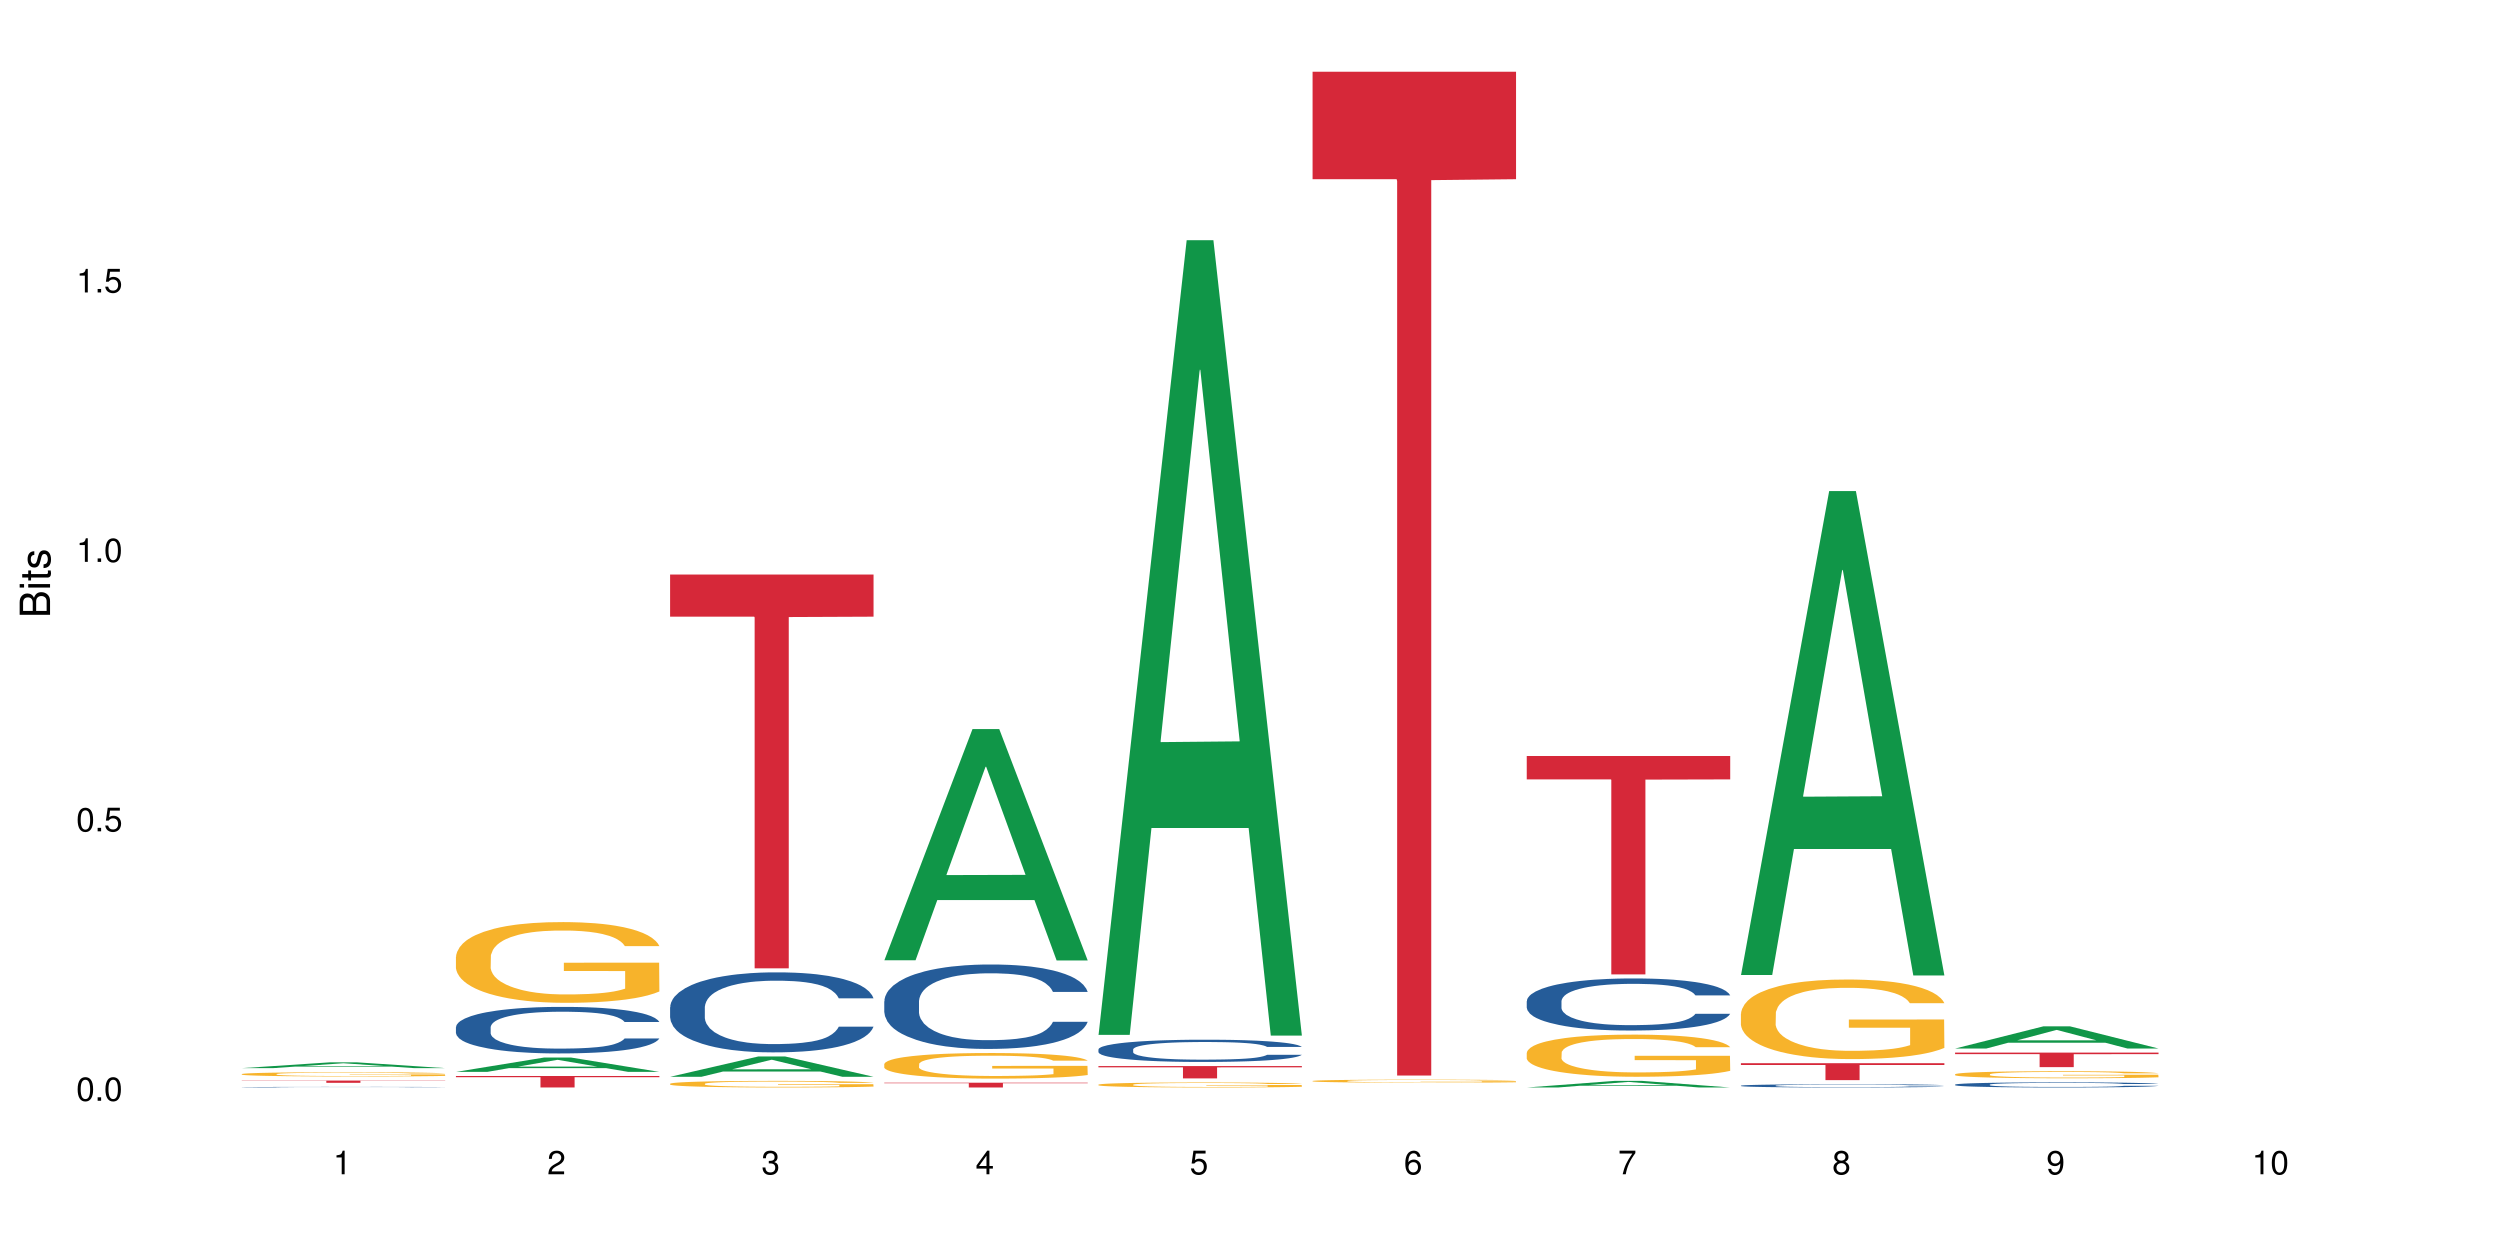<?xml version="1.0" encoding="UTF-8"?>
<svg xmlns="http://www.w3.org/2000/svg" xmlns:xlink="http://www.w3.org/1999/xlink" width="720pt" height="360pt" viewBox="0 0 720 360" version="1.1">
<defs>
<g>
<symbol overflow="visible" id="glyph0-0">
<path style="stroke:none;" d=""/>
</symbol>
<symbol overflow="visible" id="glyph0-1">
<path style="stroke:none;" d="M 2.641 -6.797 C 2 -6.797 1.422 -6.531 1.078 -6.047 C 0.641 -5.453 0.406 -4.547 0.406 -3.297 C 0.406 -1 1.188 0.219 2.641 0.219 C 4.078 0.219 4.859 -1 4.859 -3.234 C 4.859 -4.562 4.656 -5.438 4.203 -6.047 C 3.844 -6.531 3.281 -6.797 2.641 -6.797 Z M 2.641 -6.047 C 3.547 -6.047 4 -5.125 4 -3.312 C 4 -1.375 3.562 -0.484 2.625 -0.484 C 1.734 -0.484 1.281 -1.422 1.281 -3.281 C 1.281 -5.141 1.734 -6.047 2.641 -6.047 Z M 2.641 -6.047 "/>
</symbol>
<symbol overflow="visible" id="glyph0-2">
<path style="stroke:none;" d="M 1.828 -1 L 0.828 -1 L 0.828 0 L 1.828 0 Z M 1.828 -1 "/>
</symbol>
<symbol overflow="visible" id="glyph0-3">
<path style="stroke:none;" d="M 4.562 -6.797 L 1.062 -6.797 L 0.547 -3.094 L 1.328 -3.094 C 1.719 -3.562 2.047 -3.734 2.578 -3.734 C 3.484 -3.734 4.062 -3.109 4.062 -2.094 C 4.062 -1.125 3.484 -0.531 2.578 -0.531 C 1.828 -0.531 1.375 -0.906 1.188 -1.672 L 0.328 -1.672 C 0.453 -1.109 0.547 -0.844 0.75 -0.594 C 1.125 -0.078 1.828 0.219 2.594 0.219 C 3.969 0.219 4.922 -0.781 4.922 -2.219 C 4.922 -3.562 4.031 -4.484 2.719 -4.484 C 2.25 -4.484 1.859 -4.359 1.469 -4.062 L 1.734 -5.969 L 4.562 -5.969 Z M 4.562 -6.797 "/>
</symbol>
<symbol overflow="visible" id="glyph0-4">
<path style="stroke:none;" d="M 2.484 -4.844 L 2.484 0 L 3.328 0 L 3.328 -6.797 L 2.766 -6.797 C 2.469 -5.75 2.281 -5.609 0.984 -5.453 L 0.984 -4.844 Z M 2.484 -4.844 "/>
</symbol>
<symbol overflow="visible" id="glyph0-5">
<path style="stroke:none;" d="M 4.859 -0.828 L 1.281 -0.828 C 1.359 -1.391 1.672 -1.75 2.5 -2.234 L 3.469 -2.75 C 4.406 -3.266 4.906 -3.969 4.906 -4.812 C 4.906 -5.375 4.672 -5.906 4.266 -6.266 C 3.859 -6.625 3.375 -6.797 2.719 -6.797 C 1.859 -6.797 1.219 -6.5 0.844 -5.922 C 0.609 -5.562 0.5 -5.125 0.484 -4.438 L 1.328 -4.438 C 1.359 -4.906 1.406 -5.188 1.531 -5.406 C 1.75 -5.812 2.188 -6.062 2.703 -6.062 C 3.469 -6.062 4.031 -5.516 4.031 -4.781 C 4.031 -4.25 3.719 -3.797 3.125 -3.438 L 2.234 -2.938 C 0.812 -2.141 0.406 -1.5 0.328 0 L 4.859 0 Z M 4.859 -0.828 "/>
</symbol>
<symbol overflow="visible" id="glyph0-6">
<path style="stroke:none;" d="M 2.125 -3.125 L 2.578 -3.125 C 3.516 -3.125 3.984 -2.703 3.984 -1.891 C 3.984 -1.031 3.469 -0.531 2.578 -0.531 C 1.656 -0.531 1.203 -0.984 1.156 -1.969 L 0.312 -1.969 C 0.344 -1.422 0.438 -1.078 0.609 -0.766 C 0.953 -0.109 1.625 0.219 2.547 0.219 C 3.953 0.219 4.859 -0.609 4.859 -1.906 C 4.859 -2.766 4.516 -3.25 3.703 -3.516 C 4.344 -3.766 4.656 -4.25 4.656 -4.938 C 4.656 -6.109 3.875 -6.797 2.578 -6.797 C 1.203 -6.797 0.484 -6.047 0.453 -4.609 L 1.297 -4.609 C 1.312 -5.016 1.344 -5.25 1.453 -5.453 C 1.641 -5.828 2.062 -6.062 2.594 -6.062 C 3.344 -6.062 3.797 -5.625 3.797 -4.906 C 3.797 -4.422 3.609 -4.141 3.25 -3.984 C 3.016 -3.891 2.719 -3.844 2.125 -3.844 Z M 2.125 -3.125 "/>
</symbol>
<symbol overflow="visible" id="glyph0-7">
<path style="stroke:none;" d="M 3.141 -1.625 L 3.141 0 L 3.984 0 L 3.984 -1.625 L 4.984 -1.625 L 4.984 -2.391 L 3.984 -2.391 L 3.984 -6.797 L 3.359 -6.797 L 0.266 -2.516 L 0.266 -1.625 Z M 3.141 -2.391 L 1 -2.391 L 3.141 -5.359 Z M 3.141 -2.391 "/>
</symbol>
<symbol overflow="visible" id="glyph0-8">
<path style="stroke:none;" d="M 4.781 -5.031 C 4.609 -6.141 3.891 -6.797 2.844 -6.797 C 2.094 -6.797 1.422 -6.438 1.031 -5.828 C 0.609 -5.172 0.406 -4.344 0.406 -3.094 C 0.406 -1.953 0.578 -1.234 0.984 -0.625 C 1.359 -0.078 1.953 0.219 2.703 0.219 C 3.984 0.219 4.922 -0.734 4.922 -2.078 C 4.922 -3.344 4.062 -4.234 2.844 -4.234 C 2.172 -4.234 1.641 -3.969 1.281 -3.469 C 1.281 -5.125 1.828 -6.047 2.797 -6.047 C 3.391 -6.047 3.797 -5.672 3.938 -5.031 Z M 2.734 -3.484 C 3.547 -3.484 4.062 -2.922 4.062 -2 C 4.062 -1.156 3.484 -0.531 2.703 -0.531 C 1.922 -0.531 1.328 -1.188 1.328 -2.047 C 1.328 -2.891 1.906 -3.484 2.734 -3.484 Z M 2.734 -3.484 "/>
</symbol>
<symbol overflow="visible" id="glyph0-9">
<path style="stroke:none;" d="M 4.984 -6.797 L 0.438 -6.797 L 0.438 -5.969 L 4.109 -5.969 C 2.5 -3.656 1.828 -2.234 1.328 0 L 2.219 0 C 2.594 -2.172 3.453 -4.047 4.984 -6.094 Z M 4.984 -6.797 "/>
</symbol>
<symbol overflow="visible" id="glyph0-10">
<path style="stroke:none;" d="M 3.75 -3.578 C 4.453 -4 4.688 -4.344 4.688 -4.984 C 4.688 -6.047 3.844 -6.797 2.641 -6.797 C 1.438 -6.797 0.594 -6.047 0.594 -4.984 C 0.594 -4.359 0.828 -4.016 1.516 -3.578 C 0.734 -3.203 0.359 -2.641 0.359 -1.891 C 0.359 -0.641 1.297 0.219 2.641 0.219 C 3.984 0.219 4.922 -0.641 4.922 -1.875 C 4.922 -2.641 4.531 -3.203 3.75 -3.578 Z M 2.641 -6.047 C 3.359 -6.047 3.812 -5.625 3.812 -4.969 C 3.812 -4.344 3.344 -3.922 2.641 -3.922 C 1.922 -3.922 1.453 -4.344 1.453 -4.984 C 1.453 -5.625 1.922 -6.047 2.641 -6.047 Z M 2.641 -3.203 C 3.484 -3.203 4.062 -2.672 4.062 -1.875 C 4.062 -1.062 3.484 -0.531 2.625 -0.531 C 1.797 -0.531 1.219 -1.078 1.219 -1.875 C 1.219 -2.672 1.797 -3.203 2.641 -3.203 Z M 2.641 -3.203 "/>
</symbol>
<symbol overflow="visible" id="glyph0-11">
<path style="stroke:none;" d="M 0.516 -1.547 C 0.672 -0.438 1.406 0.219 2.438 0.219 C 3.188 0.219 3.859 -0.141 4.266 -0.75 C 4.688 -1.406 4.891 -2.25 4.891 -3.484 C 4.891 -4.625 4.703 -5.359 4.312 -5.953 C 3.938 -6.5 3.344 -6.797 2.594 -6.797 C 1.297 -6.797 0.359 -5.844 0.359 -4.516 C 0.359 -3.25 1.234 -2.344 2.453 -2.344 C 3.094 -2.344 3.562 -2.578 4.016 -3.109 C 4 -1.453 3.469 -0.531 2.5 -0.531 C 1.906 -0.531 1.484 -0.906 1.359 -1.547 Z M 2.578 -6.062 C 3.375 -6.062 3.969 -5.406 3.969 -4.531 C 3.969 -3.688 3.375 -3.094 2.547 -3.094 C 1.734 -3.094 1.234 -3.672 1.234 -4.578 C 1.234 -5.438 1.797 -6.062 2.578 -6.062 Z M 2.578 -6.062 "/>
</symbol>
<symbol overflow="visible" id="glyph1-0">
<path style="stroke:none;" d=""/>
</symbol>
<symbol overflow="visible" id="glyph1-1">
<path style="stroke:none;" d="M 0 -0.953 L 0 -4.891 C 0 -5.719 -0.234 -6.344 -0.734 -6.797 C -1.188 -7.234 -1.812 -7.469 -2.5 -7.469 C -3.547 -7.469 -4.188 -7 -4.625 -5.875 C -4.984 -6.672 -5.641 -7.094 -6.531 -7.094 C -7.156 -7.094 -7.734 -6.859 -8.141 -6.391 C -8.562 -5.938 -8.75 -5.344 -8.75 -4.5 L -8.75 -0.953 Z M -4.984 -2.062 L -7.766 -2.062 L -7.766 -4.219 C -7.766 -4.844 -7.688 -5.203 -7.453 -5.5 C -7.219 -5.812 -6.859 -5.969 -6.375 -5.969 C -5.906 -5.969 -5.531 -5.812 -5.297 -5.5 C -5.062 -5.203 -4.984 -4.844 -4.984 -4.219 Z M -0.984 -2.062 L -4 -2.062 L -4 -4.781 C -4 -5.328 -3.859 -5.688 -3.578 -5.953 C -3.297 -6.219 -2.922 -6.359 -2.484 -6.359 C -2.062 -6.359 -1.688 -6.219 -1.406 -5.953 C -1.109 -5.688 -0.984 -5.328 -0.984 -4.781 Z M -0.984 -2.062 "/>
</symbol>
<symbol overflow="visible" id="glyph1-2">
<path style="stroke:none;" d="M -6.281 -1.797 L -6.281 -0.797 L 0 -0.797 L 0 -1.797 Z M -8.75 -1.797 L -8.75 -0.797 L -7.484 -0.797 L -7.484 -1.797 Z M -8.75 -1.797 "/>
</symbol>
<symbol overflow="visible" id="glyph1-3">
<path style="stroke:none;" d="M -6.281 -3.047 L -6.281 -2.016 L -8.016 -2.016 L -8.016 -1.016 L -6.281 -1.016 L -6.281 -0.172 L -5.469 -0.172 L -5.469 -1.016 L -0.719 -1.016 C -0.078 -1.016 0.281 -1.453 0.281 -2.234 C 0.281 -2.469 0.25 -2.719 0.188 -3.047 L -0.641 -3.047 C -0.609 -2.922 -0.594 -2.766 -0.594 -2.562 C -0.594 -2.141 -0.719 -2.016 -1.156 -2.016 L -5.469 -2.016 L -5.469 -3.047 Z M -6.281 -3.047 "/>
</symbol>
<symbol overflow="visible" id="glyph1-4">
<path style="stroke:none;" d="M -4.531 -5.25 C -5.766 -5.25 -6.469 -4.422 -6.469 -2.969 C -6.469 -1.516 -5.719 -0.562 -4.547 -0.562 C -3.562 -0.562 -3.094 -1.062 -2.734 -2.562 L -2.516 -3.484 C -2.344 -4.188 -2.094 -4.469 -1.625 -4.469 C -1.047 -4.469 -0.641 -3.875 -0.641 -3 C -0.641 -2.453 -0.797 -2 -1.062 -1.75 C -1.25 -1.594 -1.422 -1.531 -1.875 -1.469 L -1.875 -0.406 C -0.422 -0.453 0.281 -1.266 0.281 -2.922 C 0.281 -4.5 -0.5 -5.516 -1.719 -5.516 C -2.656 -5.516 -3.172 -4.984 -3.469 -3.734 L -3.703 -2.766 C -3.891 -1.953 -4.156 -1.609 -4.594 -1.609 C -5.172 -1.609 -5.547 -2.125 -5.547 -2.938 C -5.547 -3.75 -5.203 -4.172 -4.531 -4.203 Z M -4.531 -5.25 "/>
</symbol>
</g>
</defs>
<g id="surface88447">
<rect x="0" y="0" width="720" height="360" style="fill:rgb(100%,100%,100%);fill-opacity:1;stroke:none;"/>
<path style=" stroke:none;fill-rule:nonzero;fill:rgb(6.275%,58.824%,28.235%);fill-opacity:1;" d="M 69.629 307.625 L 69.691 307.621 L 95.047 305.949 L 102.746 305.949 L 128.223 307.625 L 119.273 307.625 L 112.887 307.188 L 84.902 307.188 L 78.645 307.625 L 69.629 307.625 L 87.598 307.008 L 110.32 307.004 L 98.988 306.223 L 98.863 306.223 L 98.738 306.227 L 87.535 307.004 L 87.598 307.008 Z M 69.629 307.625 "/>
<path style=" stroke:none;fill-rule:nonzero;fill:rgb(14.51%,36.078%,60%);fill-opacity:1;" d="M 69.629 313.102 L 69.699 313.102 L 69.699 313.098 L 69.914 313.09 L 70.414 313.082 L 70.914 313.078 L 72.203 313.07 L 73.988 313.059 L 75.848 313.055 L 77.203 313.047 L 78.418 313.047 L 81.207 313.039 L 82.992 313.035 L 84.922 313.035 L 87.281 313.031 L 88.996 313.031 L 92.852 313.027 L 109.93 313.027 L 111.859 313.031 L 115.219 313.035 L 118.219 313.039 L 119.578 313.039 L 121.723 313.047 L 123.367 313.051 L 124.508 313.055 L 125.797 313.059 L 126.938 313.066 L 127.797 313.074 L 128.223 313.082 L 118.219 313.082 L 117.719 313.074 L 117.148 313.07 L 116.078 313.062 L 115.004 313.059 L 113.504 313.055 L 112.148 313.051 L 110.289 313.051 L 108.645 313.047 L 106.93 313.047 L 105.285 313.043 L 97.141 313.043 L 94.355 313.047 L 90.711 313.047 L 89.207 313.051 L 87.422 313.055 L 86.207 313.055 L 84.707 313.059 L 83.637 313.062 L 82.422 313.07 L 81.707 313.074 L 81.062 313.078 L 80.492 313.082 L 80.062 313.086 L 79.777 313.094 L 79.633 313.098 L 79.633 313.125 L 79.777 313.129 L 80.133 313.137 L 81.062 313.145 L 82.422 313.152 L 83.992 313.16 L 85.492 313.164 L 86.352 313.168 L 87.492 313.168 L 89.281 313.172 L 91.852 313.176 L 95.641 313.176 L 97.996 313.18 L 101.141 313.18 L 103.93 313.176 L 107.715 313.176 L 110.359 313.172 L 112.004 313.172 L 113.434 313.168 L 114.504 313.164 L 115.219 313.16 L 116.293 313.156 L 117.148 313.152 L 117.793 313.148 L 118.219 313.141 L 128.223 313.141 L 127.797 313.148 L 126.508 313.156 L 125.508 313.164 L 124.367 313.168 L 122.723 313.172 L 121.363 313.176 L 119.578 313.18 L 117.934 313.184 L 116.148 313.188 L 113.504 313.191 L 109.93 313.191 L 107.715 313.195 L 90.996 313.195 L 87.352 313.191 L 84.707 313.188 L 82.633 313.184 L 80.848 313.184 L 78.848 313.176 L 76.273 313.172 L 74.703 313.164 L 73.633 313.16 L 72.418 313.156 L 71.559 313.148 L 70.559 313.141 L 69.844 313.129 L 69.629 313.121 Z M 69.629 313.102 "/>
<path style=" stroke:none;fill-rule:nonzero;fill:rgb(96.863%,70.196%,16.863%);fill-opacity:1;" d="M 69.629 309.328 L 69.699 309.324 L 69.699 309.305 L 69.988 309.254 L 70.703 309.184 L 71.629 309.125 L 72.629 309.082 L 73.273 309.059 L 74.344 309.023 L 75.273 309 L 77.633 308.949 L 80.633 308.902 L 82.277 308.883 L 84.137 308.863 L 86.777 308.84 L 87.992 308.832 L 91.711 308.816 L 95.926 308.805 L 100.57 308.801 L 102.715 308.801 L 105.645 308.805 L 109.645 308.816 L 111.934 308.828 L 113.719 308.84 L 115.578 308.855 L 117.863 308.879 L 120.008 308.906 L 121.723 308.934 L 123.438 308.965 L 124.867 309 L 126.082 309.039 L 127.152 309.086 L 127.797 309.129 L 128.223 309.168 L 118.293 309.168 L 117.719 309.129 L 117.078 309.098 L 116.004 309.059 L 114.934 309.031 L 113.863 309.012 L 111.859 308.98 L 110.145 308.965 L 108.004 308.949 L 105.93 308.938 L 103.57 308.934 L 102.141 308.93 L 98.355 308.93 L 94.926 308.938 L 92.926 308.945 L 91.496 308.957 L 89.496 308.973 L 88.281 308.984 L 85.422 309.031 L 83.992 309.062 L 83.207 309.082 L 82.207 309.117 L 81.492 309.145 L 80.707 309.191 L 80.277 309.227 L 79.703 309.301 L 79.633 309.504 L 79.848 309.547 L 80.277 309.594 L 80.848 309.633 L 81.707 309.676 L 82.562 309.707 L 84.062 309.75 L 85.352 309.781 L 86.352 309.801 L 88.281 309.828 L 89.066 309.84 L 90.922 309.859 L 92.852 309.875 L 95.211 309.891 L 96.996 309.895 L 99.855 309.902 L 103.5 309.902 L 107.789 309.895 L 110.504 309.887 L 112.359 309.879 L 113.574 309.871 L 115.078 309.855 L 116.148 309.848 L 117.148 309.832 L 118.363 309.812 L 118.363 309.547 L 100.715 309.543 L 100.715 309.418 L 128.152 309.418 L 128.223 309.855 L 126.723 309.887 L 124.867 309.918 L 123.078 309.938 L 121.223 309.957 L 118.578 309.98 L 116.434 309.992 L 113.148 310.008 L 110.145 310.02 L 107 310.027 L 104.215 310.027 L 100.93 310.031 L 97.996 310.027 L 94.855 310.02 L 92.352 310.012 L 90.066 310 L 87.781 309.984 L 84.922 309.961 L 83.062 309.945 L 79.203 309.891 L 77.488 309.863 L 76.348 309.84 L 75.203 309.812 L 73.988 309.777 L 72.844 309.738 L 71.988 309.703 L 71.203 309.664 L 70.629 309.629 L 70.059 309.578 L 69.773 309.535 L 69.629 309.504 Z M 69.629 309.328 "/>
<path style=" stroke:none;fill-rule:nonzero;fill:rgb(83.922%,15.686%,22.353%);fill-opacity:1;" d="M 69.629 311.203 L 128.223 311.203 L 128.223 311.273 L 103.805 311.273 L 103.805 311.852 L 93.98 311.852 L 93.98 311.273 L 69.629 311.273 Z M 69.629 311.203 "/>
<path style=" stroke:none;fill-rule:nonzero;fill:rgb(6.275%,58.824%,28.235%);fill-opacity:1;" d="M 131.309 308.703 L 131.371 308.699 L 156.727 304.566 L 164.426 304.566 L 189.902 308.707 L 180.953 308.707 L 174.566 307.625 L 146.582 307.625 L 140.324 308.703 L 131.309 308.703 L 149.273 307.18 L 172 307.176 L 160.668 305.242 L 160.543 305.238 L 160.418 305.25 L 149.211 307.176 L 149.273 307.18 Z M 131.309 308.703 "/>
<path style=" stroke:none;fill-rule:nonzero;fill:rgb(14.51%,36.078%,60%);fill-opacity:1;" d="M 131.309 295.82 L 131.379 295.809 L 131.379 295.516 L 131.594 295.051 L 132.094 294.461 L 132.594 294.059 L 133.883 293.336 L 135.668 292.637 L 137.523 292.098 L 138.883 291.777 L 140.098 291.535 L 142.883 291.082 L 144.672 290.848 L 146.602 290.641 L 148.957 290.43 L 150.672 290.309 L 154.531 290.113 L 157.391 290.027 L 159.605 289.992 L 164.395 289.992 L 167.25 290.039 L 169.324 290.102 L 171.609 290.199 L 173.539 290.309 L 176.898 290.578 L 179.898 290.922 L 181.258 291.117 L 183.402 291.496 L 185.043 291.863 L 186.188 292.184 L 187.473 292.637 L 188.617 293.188 L 189.477 293.812 L 189.902 294.34 L 179.898 294.34 L 179.398 293.848 L 178.828 293.469 L 177.758 292.969 L 176.684 292.613 L 175.184 292.258 L 173.824 292.023 L 171.969 291.789 L 170.324 291.645 L 168.609 291.535 L 166.965 291.461 L 163.82 291.387 L 160.176 291.387 L 158.82 291.41 L 156.031 291.508 L 154.531 291.594 L 152.387 291.766 L 150.887 291.926 L 149.102 292.172 L 147.887 292.379 L 146.387 292.699 L 145.312 292.98 L 144.098 293.383 L 143.387 293.691 L 142.742 294.031 L 142.172 294.438 L 141.742 294.867 L 141.457 295.32 L 141.312 295.758 L 141.312 297.656 L 141.457 298.098 L 141.812 298.613 L 142.742 299.359 L 144.098 300.008 L 145.672 300.523 L 147.172 300.891 L 148.031 301.062 L 149.172 301.258 L 150.961 301.504 L 153.531 301.75 L 155.031 301.848 L 157.32 301.945 L 159.676 301.992 L 162.82 301.992 L 165.609 301.945 L 167.465 301.883 L 169.395 301.785 L 172.039 301.578 L 173.684 301.383 L 175.113 301.148 L 176.184 300.918 L 176.898 300.719 L 177.969 300.34 L 178.828 299.926 L 179.473 299.496 L 179.898 299.078 L 189.902 299.078 L 189.477 299.57 L 188.832 300.047 L 188.188 300.402 L 187.188 300.832 L 186.047 301.211 L 184.402 301.641 L 183.043 301.922 L 181.258 302.227 L 179.613 302.461 L 177.828 302.668 L 175.184 302.914 L 173.469 303.035 L 171.609 303.145 L 169.395 303.242 L 166.609 303.328 L 163.605 303.379 L 160.82 303.391 L 157.82 303.367 L 155.605 303.316 L 152.676 303.207 L 149.031 302.984 L 146.387 302.754 L 144.312 302.52 L 142.527 302.277 L 140.527 301.945 L 137.953 301.406 L 136.383 300.988 L 135.309 300.648 L 134.094 300.168 L 133.238 299.742 L 132.238 299.055 L 131.523 298.184 L 131.309 297.512 Z M 131.309 295.82 "/>
<path style=" stroke:none;fill-rule:nonzero;fill:rgb(96.863%,70.196%,16.863%);fill-opacity:1;" d="M 131.309 275.523 L 131.379 275.5 L 131.379 275.078 L 131.664 274.121 L 132.379 272.805 L 133.309 271.723 L 134.309 270.871 L 134.953 270.426 L 136.023 269.789 L 136.953 269.32 L 139.312 268.367 L 142.312 267.473 L 143.957 267.094 L 145.812 266.73 L 148.457 266.328 L 149.672 266.18 L 153.391 265.84 L 157.605 265.625 L 162.25 265.562 L 164.395 265.586 L 167.324 265.668 L 171.324 265.902 L 173.613 266.113 L 175.398 266.328 L 177.254 266.605 L 179.543 267.027 L 181.688 267.539 L 183.402 268.047 L 185.117 268.684 L 186.547 269.363 L 187.762 270.105 L 188.832 271 L 189.477 271.742 L 189.902 272.484 L 179.973 272.484 L 179.398 271.742 L 178.758 271.168 L 177.684 270.469 L 176.613 269.957 L 175.539 269.555 L 173.539 269.004 L 171.824 268.664 L 169.68 268.367 L 167.609 268.176 L 165.25 268.047 L 163.82 268.004 L 160.035 268.004 L 156.605 268.152 L 154.605 268.324 L 153.176 268.492 L 151.172 268.812 L 149.957 269.066 L 149.246 269.238 L 147.102 269.895 L 145.672 270.488 L 144.887 270.895 L 143.887 271.531 L 143.172 272.102 L 142.383 272.953 L 141.957 273.59 L 141.383 275.035 L 141.312 278.855 L 141.527 279.664 L 141.957 280.535 L 142.527 281.297 L 143.387 282.105 L 144.242 282.723 L 145.742 283.551 L 147.027 284.102 L 148.031 284.461 L 149.957 285.035 L 150.746 285.227 L 152.602 285.609 L 154.531 285.906 L 156.891 286.16 L 158.676 286.289 L 161.535 286.395 L 165.18 286.395 L 169.469 286.266 L 172.184 286.098 L 174.039 285.926 L 175.254 285.777 L 176.754 285.547 L 177.828 285.332 L 178.828 285.098 L 180.043 284.738 L 180.043 279.664 L 162.391 279.641 L 162.391 277.262 L 189.832 277.242 L 189.902 285.547 L 188.402 286.117 L 186.547 286.672 L 184.758 287.094 L 182.902 287.457 L 180.258 287.859 L 178.113 288.113 L 174.824 288.414 L 171.824 288.602 L 168.68 288.73 L 165.895 288.793 L 162.605 288.816 L 159.676 288.773 L 156.531 288.645 L 154.031 288.477 L 151.746 288.262 L 149.457 287.988 L 146.602 287.543 L 144.742 287.18 L 142.812 286.734 L 140.883 286.203 L 139.168 285.629 L 138.027 285.184 L 136.883 284.676 L 135.668 284.039 L 134.523 283.316 L 133.668 282.656 L 132.879 281.914 L 132.309 281.215 L 131.738 280.258 L 131.453 279.492 L 131.309 278.836 Z M 131.309 275.523 "/>
<path style=" stroke:none;fill-rule:nonzero;fill:rgb(83.922%,15.686%,22.353%);fill-opacity:1;" d="M 131.309 309.883 L 189.902 309.883 L 189.902 310.238 L 165.484 310.238 L 165.484 313.195 L 155.656 313.195 L 155.656 310.242 L 155.516 310.238 L 131.309 310.238 Z M 131.309 309.883 "/>
<path style=" stroke:none;fill-rule:nonzero;fill:rgb(6.275%,58.824%,28.235%);fill-opacity:1;" d="M 192.988 310.117 L 193.051 310.109 L 218.402 304.262 L 226.105 304.262 L 251.582 310.121 L 242.629 310.121 L 236.246 308.594 L 208.262 308.594 L 202.004 310.117 L 192.988 310.117 L 210.953 307.961 L 233.68 307.953 L 222.348 305.219 L 222.223 305.215 L 222.098 305.23 L 210.891 307.953 L 210.953 307.961 Z M 192.988 310.117 "/>
<path style=" stroke:none;fill-rule:nonzero;fill:rgb(14.51%,36.078%,60%);fill-opacity:1;" d="M 192.988 290.078 L 193.059 290.055 L 193.059 289.551 L 193.273 288.75 L 193.773 287.738 L 194.273 287.043 L 195.559 285.801 L 197.348 284.602 L 199.203 283.676 L 200.562 283.129 L 201.777 282.707 L 204.562 281.93 L 206.352 281.527 L 208.281 281.172 L 210.637 280.812 L 212.352 280.602 L 216.211 280.266 L 219.07 280.117 L 221.285 280.055 L 226.074 280.055 L 228.93 280.141 L 231.004 280.246 L 233.289 280.414 L 235.219 280.602 L 238.578 281.066 L 241.578 281.656 L 242.938 281.992 L 245.082 282.645 L 246.723 283.277 L 247.867 283.824 L 249.152 284.602 L 250.297 285.551 L 251.152 286.625 L 251.582 287.527 L 241.578 287.527 L 241.078 286.688 L 240.508 286.035 L 239.434 285.172 L 238.363 284.559 L 236.863 283.949 L 235.504 283.551 L 233.648 283.148 L 232.004 282.898 L 230.289 282.707 L 228.645 282.582 L 225.5 282.457 L 221.855 282.457 L 220.5 282.496 L 217.711 282.664 L 216.211 282.812 L 214.066 283.109 L 212.566 283.383 L 210.781 283.801 L 209.566 284.16 L 208.066 284.707 L 206.992 285.191 L 205.777 285.887 L 205.062 286.414 L 204.422 287.004 L 203.848 287.695 L 203.422 288.434 L 203.133 289.215 L 202.992 289.973 L 202.992 293.234 L 203.133 293.992 L 203.492 294.875 L 204.422 296.16 L 205.777 297.277 L 207.352 298.16 L 208.852 298.793 L 209.707 299.086 L 210.852 299.422 L 212.637 299.844 L 215.211 300.266 L 216.711 300.434 L 219 300.602 L 221.355 300.688 L 224.5 300.688 L 227.289 300.602 L 229.145 300.496 L 231.074 300.328 L 233.719 299.973 L 235.363 299.633 L 236.793 299.234 L 237.863 298.836 L 238.578 298.496 L 239.648 297.844 L 240.508 297.129 L 241.148 296.391 L 241.578 295.676 L 251.582 295.676 L 251.152 296.52 L 250.512 297.34 L 249.867 297.949 L 248.867 298.688 L 247.723 299.34 L 246.082 300.078 L 244.723 300.562 L 242.938 301.086 L 241.293 301.488 L 239.508 301.844 L 236.863 302.266 L 235.148 302.477 L 233.289 302.664 L 231.074 302.836 L 228.289 302.98 L 225.285 303.066 L 222.5 303.086 L 219.5 303.043 L 217.285 302.961 L 214.352 302.77 L 210.711 302.391 L 208.066 301.992 L 205.992 301.594 L 204.207 301.172 L 202.207 300.602 L 199.633 299.676 L 198.062 298.961 L 196.988 298.371 L 195.773 297.551 L 194.918 296.812 L 193.918 295.633 L 193.203 294.141 L 192.988 292.98 Z M 192.988 290.078 "/>
<path style=" stroke:none;fill-rule:nonzero;fill:rgb(96.863%,70.196%,16.863%);fill-opacity:1;" d="M 192.988 312.109 L 193.059 312.109 L 193.059 312.074 L 193.344 311.996 L 194.059 311.887 L 194.988 311.801 L 195.988 311.73 L 196.633 311.695 L 197.703 311.641 L 198.633 311.602 L 200.992 311.523 L 203.992 311.453 L 205.637 311.422 L 207.492 311.391 L 210.137 311.359 L 211.352 311.348 L 215.066 311.32 L 219.285 311.301 L 223.93 311.297 L 226.074 311.297 L 229.004 311.305 L 233.004 311.324 L 235.289 311.34 L 237.078 311.359 L 238.934 311.383 L 241.223 311.418 L 243.367 311.457 L 245.082 311.5 L 246.797 311.551 L 248.223 311.605 L 249.438 311.668 L 250.512 311.742 L 251.152 311.801 L 251.582 311.863 L 241.648 311.863 L 241.078 311.801 L 240.434 311.754 L 239.363 311.695 L 238.293 311.656 L 237.219 311.621 L 235.219 311.578 L 233.504 311.551 L 231.359 311.523 L 229.289 311.508 L 226.93 311.5 L 225.5 311.496 L 221.715 311.496 L 218.285 311.508 L 216.281 311.523 L 214.855 311.535 L 212.852 311.562 L 211.637 311.582 L 210.922 311.598 L 208.781 311.648 L 207.352 311.699 L 206.566 311.73 L 205.562 311.785 L 204.852 311.832 L 204.062 311.898 L 203.637 311.953 L 203.062 312.07 L 202.992 312.383 L 203.207 312.449 L 203.637 312.52 L 204.207 312.582 L 205.062 312.648 L 205.922 312.699 L 207.422 312.766 L 208.707 312.812 L 209.707 312.84 L 211.637 312.887 L 212.426 312.902 L 214.281 312.934 L 216.211 312.957 L 218.57 312.98 L 220.355 312.988 L 223.215 313 L 226.859 313 L 231.145 312.988 L 233.863 312.973 L 235.719 312.961 L 236.934 312.949 L 238.434 312.93 L 239.508 312.91 L 240.508 312.891 L 241.723 312.863 L 241.723 312.449 L 224.07 312.445 L 224.07 312.254 L 251.512 312.25 L 251.582 312.93 L 250.082 312.977 L 248.223 313.02 L 246.438 313.055 L 244.578 313.086 L 241.938 313.117 L 239.793 313.137 L 236.504 313.164 L 233.504 313.18 L 230.359 313.188 L 227.574 313.195 L 224.285 313.195 L 221.355 313.191 L 218.211 313.184 L 215.711 313.168 L 213.426 313.152 L 211.137 313.129 L 208.281 313.09 L 206.422 313.062 L 204.492 313.027 L 202.562 312.984 L 200.848 312.938 L 199.703 312.898 L 198.562 312.859 L 197.348 312.805 L 196.203 312.746 L 195.348 312.691 L 194.559 312.633 L 193.988 312.574 L 193.418 312.496 L 193.129 312.434 L 192.988 312.379 Z M 192.988 312.109 "/>
<path style=" stroke:none;fill-rule:nonzero;fill:rgb(83.922%,15.686%,22.353%);fill-opacity:1;" d="M 192.988 165.461 L 251.582 165.461 L 251.582 177.602 L 227.164 177.711 L 227.164 278.879 L 217.336 278.879 L 217.336 177.816 L 217.195 177.602 L 192.988 177.602 Z M 192.988 165.461 "/>
<path style=" stroke:none;fill-rule:nonzero;fill:rgb(6.275%,58.824%,28.235%);fill-opacity:1;" d="M 254.668 276.559 L 254.73 276.496 L 280.082 209.965 L 287.781 209.965 L 313.262 276.621 L 304.309 276.621 L 297.926 259.219 L 269.941 259.219 L 263.68 276.559 L 254.668 276.559 L 272.633 252.023 L 295.359 251.961 L 284.027 220.855 L 283.902 220.793 L 283.777 220.98 L 272.57 251.961 L 272.633 252.023 Z M 254.668 276.559 "/>
<path style=" stroke:none;fill-rule:nonzero;fill:rgb(14.51%,36.078%,60%);fill-opacity:1;" d="M 254.668 288.367 L 254.738 288.348 L 254.738 287.812 L 254.953 286.969 L 255.453 285.902 L 255.953 285.168 L 257.238 283.859 L 259.027 282.594 L 260.883 281.613 L 262.242 281.039 L 263.457 280.594 L 266.242 279.77 L 268.031 279.348 L 269.957 278.973 L 272.316 278.594 L 274.031 278.371 L 277.891 278.016 L 280.75 277.859 L 282.965 277.793 L 287.75 277.793 L 290.609 277.883 L 292.684 277.996 L 294.969 278.172 L 296.898 278.371 L 300.258 278.859 L 303.258 279.484 L 304.617 279.84 L 306.758 280.527 L 308.402 281.191 L 309.547 281.77 L 310.832 282.594 L 311.977 283.594 L 312.832 284.727 L 313.262 285.68 L 303.258 285.68 L 302.758 284.793 L 302.188 284.102 L 301.113 283.191 L 300.043 282.547 L 298.543 281.902 L 297.184 281.48 L 295.328 281.059 L 293.684 280.793 L 291.969 280.594 L 290.324 280.461 L 287.18 280.328 L 283.535 280.328 L 282.18 280.371 L 279.391 280.551 L 277.891 280.703 L 275.746 281.016 L 274.246 281.305 L 272.461 281.75 L 271.246 282.125 L 269.746 282.703 L 268.672 283.215 L 267.457 283.949 L 266.742 284.504 L 266.102 285.125 L 265.527 285.859 L 265.102 286.637 L 264.812 287.457 L 264.672 288.258 L 264.672 291.699 L 264.812 292.5 L 265.172 293.434 L 266.102 294.789 L 267.457 295.965 L 269.031 296.898 L 270.531 297.562 L 271.387 297.875 L 272.531 298.23 L 274.316 298.676 L 276.891 299.121 L 278.391 299.297 L 280.676 299.477 L 283.035 299.562 L 286.18 299.562 L 288.965 299.477 L 290.824 299.363 L 292.754 299.188 L 295.398 298.809 L 297.043 298.453 L 298.469 298.031 L 299.543 297.609 L 300.258 297.254 L 301.328 296.566 L 302.188 295.809 L 302.828 295.031 L 303.258 294.277 L 313.262 294.277 L 312.832 295.164 L 312.191 296.031 L 311.547 296.676 L 310.547 297.453 L 309.402 298.141 L 307.762 298.918 L 306.402 299.43 L 304.617 299.984 L 302.973 300.406 L 301.188 300.785 L 298.543 301.23 L 296.828 301.453 L 294.969 301.652 L 292.754 301.828 L 289.969 301.984 L 286.965 302.074 L 284.18 302.098 L 281.176 302.051 L 278.961 301.961 L 276.031 301.762 L 272.387 301.363 L 269.746 300.941 L 267.672 300.52 L 265.887 300.074 L 263.887 299.477 L 261.312 298.496 L 259.742 297.742 L 258.668 297.121 L 257.453 296.254 L 256.598 295.477 L 255.598 294.23 L 254.883 292.656 L 254.668 291.434 Z M 254.668 288.367 "/>
<path style=" stroke:none;fill-rule:nonzero;fill:rgb(96.863%,70.196%,16.863%);fill-opacity:1;" d="M 254.668 306.43 L 254.738 306.422 L 254.738 306.289 L 255.023 305.984 L 255.738 305.566 L 256.668 305.223 L 257.668 304.953 L 258.312 304.812 L 259.383 304.609 L 260.312 304.461 L 262.672 304.16 L 265.672 303.875 L 267.316 303.754 L 269.172 303.641 L 271.816 303.512 L 273.031 303.465 L 276.746 303.359 L 280.965 303.289 L 285.609 303.27 L 287.75 303.277 L 290.68 303.305 L 294.684 303.379 L 296.969 303.445 L 298.758 303.512 L 300.613 303.602 L 302.902 303.734 L 305.043 303.898 L 306.758 304.059 L 308.473 304.262 L 309.902 304.477 L 311.117 304.711 L 312.191 304.996 L 312.832 305.23 L 313.262 305.465 L 303.328 305.465 L 302.758 305.23 L 302.113 305.047 L 301.043 304.828 L 299.973 304.664 L 298.898 304.535 L 296.898 304.363 L 295.184 304.254 L 293.039 304.16 L 290.969 304.098 L 288.609 304.059 L 287.18 304.047 L 283.395 304.047 L 279.961 304.094 L 277.961 304.145 L 276.531 304.199 L 274.531 304.301 L 273.316 304.383 L 272.602 304.438 L 270.457 304.645 L 269.031 304.832 L 268.242 304.961 L 267.242 305.164 L 266.527 305.344 L 265.742 305.613 L 265.312 305.816 L 264.742 306.273 L 264.672 307.488 L 264.887 307.742 L 265.312 308.02 L 265.887 308.262 L 266.742 308.516 L 267.602 308.711 L 269.102 308.977 L 270.387 309.148 L 271.387 309.266 L 273.316 309.445 L 274.102 309.508 L 275.961 309.629 L 277.891 309.723 L 280.25 309.805 L 282.035 309.844 L 284.895 309.879 L 288.539 309.879 L 292.824 309.836 L 295.539 309.781 L 297.398 309.73 L 298.613 309.684 L 300.113 309.609 L 301.188 309.539 L 302.188 309.465 L 303.402 309.352 L 303.402 307.742 L 285.75 307.734 L 285.75 306.98 L 313.191 306.977 L 313.262 309.609 L 311.762 309.789 L 309.902 309.965 L 308.117 310.098 L 306.258 310.215 L 303.617 310.34 L 301.473 310.422 L 298.184 310.516 L 295.184 310.578 L 292.039 310.617 L 289.254 310.637 L 285.965 310.645 L 283.035 310.633 L 279.891 310.59 L 277.391 310.535 L 275.105 310.469 L 272.816 310.383 L 269.957 310.242 L 268.102 310.125 L 266.172 309.984 L 264.242 309.816 L 262.527 309.633 L 261.383 309.492 L 260.242 309.332 L 259.027 309.129 L 257.883 308.902 L 257.023 308.691 L 256.238 308.457 L 255.668 308.234 L 255.094 307.93 L 254.809 307.688 L 254.668 307.48 Z M 254.668 306.43 "/>
<path style=" stroke:none;fill-rule:nonzero;fill:rgb(83.922%,15.686%,22.353%);fill-opacity:1;" d="M 254.668 311.82 L 313.262 311.82 L 313.262 311.969 L 288.84 311.969 L 288.84 313.195 L 279.016 313.195 L 279.016 311.969 L 254.668 311.969 Z M 254.668 311.82 "/>
<path style=" stroke:none;fill-rule:nonzero;fill:rgb(6.275%,58.824%,28.235%);fill-opacity:1;" d="M 316.348 298.047 L 316.41 297.832 L 341.762 69.18 L 349.461 69.18 L 374.941 298.262 L 365.988 298.262 L 359.605 238.465 L 331.621 238.465 L 325.359 298.047 L 316.348 298.047 L 334.312 213.727 L 357.039 213.512 L 345.707 106.605 L 345.582 106.391 L 345.457 107.035 L 334.25 213.512 L 334.312 213.727 Z M 316.348 298.047 "/>
<path style=" stroke:none;fill-rule:nonzero;fill:rgb(14.51%,36.078%,60%);fill-opacity:1;" d="M 316.348 302.227 L 316.418 302.219 L 316.418 302.078 L 316.633 301.855 L 317.133 301.574 L 317.633 301.383 L 318.918 301.035 L 320.703 300.703 L 322.562 300.445 L 323.922 300.293 L 325.137 300.176 L 327.922 299.957 L 329.707 299.848 L 331.637 299.746 L 333.996 299.648 L 335.711 299.59 L 339.57 299.496 L 342.43 299.453 L 344.645 299.438 L 349.43 299.438 L 352.289 299.461 L 354.363 299.488 L 356.648 299.535 L 358.578 299.59 L 361.938 299.719 L 364.938 299.883 L 366.293 299.977 L 368.438 300.156 L 370.082 300.332 L 371.227 300.484 L 372.512 300.703 L 373.656 300.965 L 374.512 301.266 L 374.941 301.516 L 364.938 301.516 L 364.438 301.281 L 363.867 301.102 L 362.793 300.859 L 361.723 300.691 L 360.223 300.52 L 358.863 300.41 L 357.004 300.297 L 355.363 300.227 L 353.648 300.176 L 352.004 300.141 L 348.859 300.105 L 345.215 300.105 L 343.855 300.117 L 341.07 300.164 L 339.57 300.203 L 337.426 300.285 L 335.926 300.363 L 334.141 300.48 L 332.926 300.578 L 331.422 300.73 L 330.352 300.867 L 329.137 301.059 L 328.422 301.207 L 327.777 301.371 L 327.207 301.562 L 326.777 301.77 L 326.492 301.984 L 326.352 302.195 L 326.352 303.102 L 326.492 303.312 L 326.852 303.559 L 327.777 303.918 L 329.137 304.227 L 330.707 304.473 L 332.211 304.648 L 333.066 304.73 L 334.211 304.824 L 335.996 304.941 L 338.57 305.059 L 340.07 305.105 L 342.355 305.152 L 344.715 305.176 L 347.859 305.176 L 350.645 305.152 L 352.504 305.125 L 354.434 305.078 L 357.078 304.977 L 358.719 304.883 L 360.148 304.773 L 361.223 304.66 L 361.938 304.566 L 363.008 304.387 L 363.867 304.188 L 364.508 303.98 L 364.938 303.781 L 374.941 303.781 L 374.512 304.016 L 373.871 304.246 L 373.227 304.414 L 372.227 304.621 L 371.082 304.801 L 369.438 305.008 L 368.082 305.141 L 366.293 305.289 L 364.652 305.398 L 362.863 305.5 L 360.223 305.617 L 358.508 305.676 L 356.648 305.727 L 354.434 305.773 L 351.645 305.816 L 348.645 305.84 L 345.859 305.844 L 342.855 305.832 L 340.641 305.809 L 337.711 305.758 L 334.066 305.652 L 331.422 305.539 L 329.352 305.43 L 327.566 305.312 L 325.562 305.152 L 322.992 304.895 L 321.418 304.695 L 320.348 304.531 L 319.133 304.305 L 318.273 304.098 L 317.273 303.77 L 316.559 303.355 L 316.348 303.031 Z M 316.348 302.227 "/>
<path style=" stroke:none;fill-rule:nonzero;fill:rgb(96.863%,70.196%,16.863%);fill-opacity:1;" d="M 316.348 312.371 L 316.418 312.371 L 316.418 312.344 L 316.703 312.285 L 317.418 312.203 L 318.348 312.137 L 319.348 312.082 L 319.992 312.055 L 321.062 312.016 L 321.992 311.988 L 324.348 311.926 L 327.352 311.871 L 328.992 311.848 L 330.852 311.824 L 333.496 311.801 L 334.711 311.793 L 338.426 311.77 L 342.641 311.758 L 347.289 311.754 L 349.43 311.754 L 352.359 311.762 L 356.363 311.773 L 358.648 311.789 L 360.434 311.801 L 362.293 311.816 L 364.578 311.844 L 366.723 311.875 L 368.438 311.906 L 370.152 311.945 L 371.582 311.988 L 372.797 312.035 L 373.871 312.09 L 374.512 312.137 L 374.941 312.184 L 365.008 312.184 L 364.438 312.137 L 363.793 312.102 L 362.723 312.059 L 361.648 312.027 L 360.578 312 L 358.578 311.969 L 356.863 311.945 L 354.719 311.926 L 352.645 311.914 L 350.289 311.906 L 345.07 311.906 L 341.641 311.914 L 339.641 311.926 L 338.211 311.934 L 336.211 311.953 L 334.996 311.973 L 334.281 311.98 L 332.137 312.023 L 330.707 312.059 L 329.922 312.086 L 328.922 312.125 L 328.207 312.16 L 327.422 312.211 L 326.992 312.25 L 326.422 312.34 L 326.352 312.578 L 326.562 312.629 L 326.992 312.684 L 327.566 312.73 L 328.422 312.781 L 329.281 312.816 L 330.781 312.871 L 332.066 312.902 L 333.066 312.926 L 334.996 312.961 L 335.781 312.973 L 337.641 312.996 L 339.57 313.016 L 341.93 313.031 L 343.715 313.039 L 346.574 313.047 L 350.219 313.047 L 354.504 313.039 L 357.219 313.027 L 359.078 313.016 L 360.293 313.008 L 361.793 312.992 L 362.863 312.98 L 363.867 312.965 L 365.078 312.941 L 365.078 312.629 L 347.43 312.625 L 347.43 312.48 L 374.871 312.477 L 374.941 312.992 L 373.441 313.027 L 371.582 313.062 L 369.797 313.09 L 367.938 313.113 L 365.293 313.137 L 363.152 313.152 L 359.863 313.172 L 356.863 313.184 L 353.719 313.191 L 350.93 313.195 L 347.645 313.195 L 344.715 313.191 L 341.57 313.184 L 339.07 313.176 L 336.781 313.16 L 334.496 313.145 L 331.637 313.117 L 329.781 313.094 L 327.852 313.066 L 325.922 313.035 L 324.207 313 L 321.918 312.938 L 320.703 312.898 L 319.562 312.855 L 318.703 312.812 L 317.918 312.77 L 317.348 312.723 L 316.773 312.664 L 316.488 312.617 L 316.348 312.578 Z M 316.348 312.371 "/>
<path style=" stroke:none;fill-rule:nonzero;fill:rgb(83.922%,15.686%,22.353%);fill-opacity:1;" d="M 316.348 307.02 L 374.941 307.02 L 374.941 307.398 L 350.52 307.402 L 350.52 310.578 L 340.695 310.578 L 340.695 307.406 L 340.555 307.398 L 316.348 307.398 Z M 316.348 307.02 "/>
<path style=" stroke:none;fill-rule:nonzero;fill:rgb(96.863%,70.196%,16.863%);fill-opacity:1;" d="M 378.023 311.312 L 378.098 311.312 L 378.098 311.297 L 378.383 311.262 L 379.098 311.211 L 380.027 311.168 L 381.027 311.137 L 381.668 311.121 L 382.742 311.098 L 383.672 311.078 L 386.027 311.043 L 389.031 311.008 L 390.672 310.996 L 392.531 310.98 L 395.176 310.965 L 396.391 310.961 L 400.105 310.949 L 404.32 310.941 L 408.965 310.938 L 411.109 310.938 L 414.039 310.941 L 418.043 310.949 L 420.328 310.957 L 422.113 310.965 L 423.973 310.977 L 426.258 310.992 L 428.402 311.012 L 430.117 311.031 L 431.832 311.055 L 433.262 311.082 L 434.477 311.109 L 435.547 311.141 L 436.191 311.172 L 436.621 311.199 L 426.688 311.199 L 426.117 311.172 L 425.473 311.148 L 424.402 311.121 L 423.328 311.102 L 422.258 311.09 L 420.258 311.066 L 418.543 311.055 L 416.398 311.043 L 414.324 311.035 L 411.969 311.031 L 406.75 311.031 L 403.32 311.035 L 401.32 311.043 L 399.891 311.047 L 397.891 311.059 L 396.676 311.07 L 395.961 311.074 L 393.816 311.102 L 392.387 311.125 L 391.602 311.137 L 390.602 311.164 L 389.887 311.184 L 389.102 311.215 L 388.672 311.238 L 388.102 311.293 L 388.027 311.438 L 388.242 311.469 L 388.672 311.5 L 389.242 311.531 L 390.102 311.559 L 390.961 311.582 L 392.461 311.613 L 393.746 311.637 L 394.746 311.648 L 396.676 311.672 L 397.461 311.68 L 399.32 311.691 L 401.25 311.703 L 403.605 311.715 L 405.395 311.719 L 408.25 311.723 L 411.895 311.723 L 416.184 311.719 L 418.898 311.711 L 420.758 311.703 L 421.973 311.699 L 423.473 311.691 L 424.543 311.684 L 425.543 311.672 L 426.758 311.66 L 426.758 311.469 L 409.109 311.469 L 409.109 311.379 L 436.551 311.379 L 436.621 311.691 L 435.121 311.711 L 433.262 311.73 L 431.477 311.75 L 429.617 311.762 L 426.973 311.777 L 424.828 311.785 L 421.543 311.797 L 418.543 311.805 L 415.398 311.809 L 412.609 311.812 L 406.395 311.812 L 403.25 311.805 L 400.75 311.801 L 398.461 311.793 L 396.176 311.781 L 393.316 311.766 L 391.461 311.75 L 389.531 311.734 L 387.602 311.715 L 385.887 311.691 L 384.742 311.676 L 383.598 311.656 L 382.383 311.633 L 381.242 311.605 L 380.383 311.582 L 379.598 311.555 L 379.027 311.527 L 378.453 311.492 L 378.168 311.461 L 378.023 311.438 Z M 378.023 311.312 "/>
<path style=" stroke:none;fill-rule:nonzero;fill:rgb(83.922%,15.686%,22.353%);fill-opacity:1;" d="M 378.023 20.664 L 436.621 20.664 L 436.621 51.609 L 412.199 51.879 L 412.199 309.762 L 402.375 309.762 L 402.375 52.152 L 402.23 51.609 L 378.023 51.609 Z M 378.023 20.664 "/>
<path style=" stroke:none;fill-rule:nonzero;fill:rgb(6.275%,58.824%,28.235%);fill-opacity:1;" d="M 439.703 313.195 L 439.766 313.191 L 465.121 311.285 L 472.82 311.285 L 498.301 313.195 L 489.348 313.195 L 482.961 312.699 L 454.98 312.699 L 448.719 313.195 L 439.703 313.195 L 457.672 312.492 L 480.395 312.488 L 469.066 311.598 L 468.938 311.598 L 468.812 311.602 L 457.609 312.488 L 457.672 312.492 Z M 439.703 313.195 "/>
<path style=" stroke:none;fill-rule:nonzero;fill:rgb(14.51%,36.078%,60%);fill-opacity:1;" d="M 439.703 288.324 L 439.777 288.312 L 439.777 287.984 L 439.988 287.461 L 440.492 286.805 L 440.992 286.352 L 442.277 285.543 L 444.062 284.762 L 445.922 284.16 L 447.277 283.801 L 448.492 283.527 L 451.281 283.02 L 453.066 282.762 L 454.996 282.527 L 457.355 282.297 L 459.07 282.156 L 462.93 281.938 L 465.785 281.844 L 468 281.801 L 472.789 281.801 L 475.648 281.855 L 477.719 281.926 L 480.008 282.035 L 481.938 282.156 L 485.293 282.461 L 488.297 282.844 L 489.652 283.062 L 491.797 283.488 L 493.441 283.898 L 494.582 284.254 L 495.871 284.762 L 497.012 285.379 L 497.871 286.078 L 498.301 286.668 L 488.297 286.668 L 487.797 286.117 L 487.223 285.695 L 486.152 285.133 L 485.078 284.734 L 483.578 284.336 L 482.223 284.078 L 480.363 283.816 L 478.719 283.652 L 477.004 283.527 L 475.363 283.445 L 472.219 283.363 L 468.574 283.363 L 467.215 283.391 L 464.43 283.5 L 462.93 283.598 L 460.785 283.789 L 459.285 283.969 L 457.496 284.242 L 456.281 284.473 L 454.781 284.832 L 453.711 285.145 L 452.496 285.598 L 451.781 285.941 L 451.137 286.324 L 450.566 286.777 L 450.137 287.258 L 449.852 287.762 L 449.707 288.258 L 449.707 290.383 L 449.852 290.875 L 450.207 291.449 L 451.137 292.285 L 452.496 293.012 L 454.066 293.586 L 455.566 294 L 456.426 294.191 L 457.57 294.41 L 459.355 294.684 L 461.926 294.957 L 463.43 295.066 L 465.715 295.176 L 468.074 295.234 L 471.219 295.234 L 474.004 295.176 L 475.863 295.109 L 477.793 295 L 480.434 294.766 L 482.078 294.547 L 483.508 294.285 L 484.578 294.027 L 485.293 293.809 L 486.367 293.383 L 487.223 292.918 L 487.867 292.438 L 488.297 291.969 L 498.301 291.969 L 497.871 292.52 L 497.227 293.055 L 496.586 293.449 L 495.586 293.93 L 494.441 294.355 L 492.797 294.836 L 491.441 295.148 L 489.652 295.492 L 488.008 295.754 L 486.223 295.984 L 483.578 296.262 L 481.863 296.398 L 480.008 296.52 L 477.793 296.629 L 475.004 296.727 L 472.004 296.781 L 469.215 296.793 L 466.215 296.766 L 464 296.711 L 461.07 296.59 L 457.426 296.344 L 454.781 296.082 L 452.711 295.82 L 450.922 295.547 L 448.922 295.176 L 446.352 294.574 L 444.777 294.109 L 443.707 293.727 L 442.492 293.191 L 441.633 292.711 L 440.633 291.941 L 439.918 290.969 L 439.703 290.215 Z M 439.703 288.324 "/>
<path style=" stroke:none;fill-rule:nonzero;fill:rgb(96.863%,70.196%,16.863%);fill-opacity:1;" d="M 439.703 303.172 L 439.777 303.16 L 439.777 302.938 L 440.062 302.438 L 440.777 301.75 L 441.707 301.184 L 442.707 300.742 L 443.348 300.508 L 444.422 300.176 L 445.348 299.934 L 447.707 299.434 L 450.707 298.969 L 452.352 298.77 L 454.211 298.578 L 456.855 298.367 L 458.07 298.293 L 461.785 298.113 L 466 298.004 L 470.645 297.969 L 472.789 297.98 L 475.719 298.023 L 479.719 298.148 L 482.008 298.258 L 483.793 298.367 L 485.652 298.512 L 487.938 298.734 L 490.082 299 L 491.797 299.266 L 493.512 299.602 L 494.941 299.953 L 496.156 300.344 L 497.227 300.809 L 497.871 301.195 L 498.301 301.586 L 488.367 301.586 L 487.797 301.195 L 487.152 300.898 L 486.082 300.531 L 485.008 300.266 L 483.938 300.055 L 481.938 299.766 L 480.223 299.59 L 478.078 299.434 L 476.004 299.332 L 473.648 299.266 L 472.219 299.246 L 468.43 299.246 L 465 299.324 L 463 299.41 L 461.57 299.5 L 459.57 299.668 L 458.355 299.801 L 457.641 299.887 L 455.496 300.23 L 454.066 300.543 L 453.281 300.754 L 452.281 301.086 L 451.566 301.387 L 450.781 301.828 L 450.352 302.16 L 449.781 302.914 L 449.707 304.91 L 449.922 305.332 L 450.352 305.785 L 450.922 306.188 L 451.781 306.609 L 452.637 306.93 L 454.141 307.363 L 455.426 307.648 L 456.426 307.84 L 458.355 308.137 L 459.141 308.238 L 461 308.438 L 462.93 308.594 L 465.285 308.727 L 467.074 308.793 L 469.93 308.848 L 473.574 308.848 L 477.863 308.781 L 480.578 308.691 L 482.438 308.605 L 483.652 308.527 L 485.152 308.402 L 486.223 308.293 L 487.223 308.172 L 488.438 307.984 L 488.438 305.332 L 470.789 305.32 L 470.789 304.078 L 498.227 304.066 L 498.301 308.402 L 496.801 308.703 L 494.941 308.992 L 493.156 309.215 L 491.297 309.402 L 488.652 309.613 L 486.508 309.746 L 483.223 309.902 L 480.223 310 L 477.078 310.066 L 474.289 310.102 L 471.004 310.113 L 468.074 310.09 L 464.93 310.023 L 462.43 309.934 L 460.141 309.824 L 457.855 309.68 L 454.996 309.445 L 453.137 309.258 L 451.211 309.023 L 449.281 308.746 L 447.566 308.449 L 446.422 308.215 L 445.277 307.949 L 444.062 307.617 L 442.922 307.238 L 442.062 306.895 L 441.277 306.508 L 440.703 306.141 L 440.133 305.645 L 439.848 305.242 L 439.703 304.898 Z M 439.703 303.172 "/>
<path style=" stroke:none;fill-rule:nonzero;fill:rgb(83.922%,15.686%,22.353%);fill-opacity:1;" d="M 439.703 217.734 L 498.301 217.734 L 498.301 224.465 L 473.879 224.527 L 473.879 280.625 L 464.055 280.625 L 464.055 224.586 L 463.91 224.465 L 439.703 224.465 Z M 439.703 217.734 "/>
<path style=" stroke:none;fill-rule:nonzero;fill:rgb(6.275%,58.824%,28.235%);fill-opacity:1;" d="M 501.383 280.793 L 501.445 280.66 L 526.801 141.43 L 534.5 141.43 L 559.98 280.926 L 551.027 280.926 L 544.641 244.512 L 516.66 244.512 L 510.398 280.793 L 501.383 280.793 L 519.352 229.449 L 542.074 229.316 L 530.742 164.223 L 530.617 164.09 L 530.492 164.484 L 519.289 229.316 L 519.352 229.449 Z M 501.383 280.793 "/>
<path style=" stroke:none;fill-rule:nonzero;fill:rgb(14.51%,36.078%,60%);fill-opacity:1;" d="M 501.383 312.668 L 501.453 312.668 L 501.453 312.645 L 501.668 312.613 L 502.168 312.574 L 502.668 312.543 L 503.957 312.492 L 505.742 312.445 L 507.602 312.406 L 508.957 312.387 L 510.172 312.367 L 512.961 312.336 L 514.746 312.32 L 516.676 312.305 L 519.035 312.293 L 520.75 312.281 L 524.605 312.27 L 527.465 312.262 L 534.469 312.262 L 537.328 312.266 L 539.398 312.27 L 541.688 312.273 L 543.613 312.281 L 546.973 312.301 L 549.977 312.324 L 551.332 312.34 L 553.477 312.367 L 555.121 312.391 L 556.262 312.414 L 557.551 312.445 L 558.691 312.484 L 559.551 312.527 L 559.98 312.562 L 549.977 312.562 L 549.473 312.531 L 548.902 312.504 L 547.832 312.469 L 546.758 312.441 L 545.258 312.418 L 543.902 312.402 L 542.043 312.387 L 540.398 312.375 L 538.684 312.367 L 537.039 312.363 L 533.898 312.359 L 528.895 312.359 L 526.109 312.367 L 524.605 312.371 L 522.465 312.383 L 520.961 312.395 L 519.176 312.414 L 517.961 312.426 L 516.461 312.449 L 515.391 312.469 L 514.176 312.496 L 513.461 312.52 L 512.816 312.543 L 512.246 312.57 L 511.816 312.602 L 511.531 312.633 L 511.387 312.664 L 511.387 312.797 L 511.531 312.828 L 511.887 312.863 L 512.816 312.914 L 514.176 312.961 L 515.746 312.996 L 517.246 313.02 L 518.105 313.035 L 519.246 313.047 L 521.035 313.062 L 523.605 313.082 L 525.105 313.09 L 527.395 313.094 L 529.754 313.098 L 532.895 313.098 L 535.684 313.094 L 537.543 313.09 L 539.469 313.082 L 542.113 313.07 L 543.758 313.055 L 545.188 313.039 L 546.258 313.023 L 546.973 313.008 L 548.047 312.984 L 548.902 312.953 L 549.547 312.926 L 549.977 312.895 L 559.98 312.895 L 559.551 312.93 L 558.906 312.961 L 558.266 312.988 L 557.262 313.016 L 556.121 313.043 L 554.477 313.074 L 553.117 313.094 L 551.332 313.113 L 549.688 313.129 L 547.902 313.145 L 545.258 313.164 L 543.543 313.172 L 541.688 313.18 L 539.469 313.188 L 536.684 313.191 L 533.684 313.195 L 527.895 313.195 L 525.68 313.191 L 522.75 313.184 L 519.105 313.168 L 516.461 313.152 L 514.391 313.137 L 512.602 313.117 L 510.602 313.094 L 508.027 313.059 L 506.457 313.027 L 505.387 313.004 L 504.172 312.973 L 503.312 312.941 L 502.312 312.895 L 501.598 312.832 L 501.383 312.785 Z M 501.383 312.668 "/>
<path style=" stroke:none;fill-rule:nonzero;fill:rgb(96.863%,70.196%,16.863%);fill-opacity:1;" d="M 501.383 291.914 L 501.453 291.895 L 501.453 291.477 L 501.742 290.535 L 502.457 289.238 L 503.383 288.168 L 504.383 287.332 L 505.027 286.891 L 506.102 286.266 L 507.027 285.805 L 509.387 284.863 L 512.387 283.984 L 514.031 283.605 L 515.891 283.25 L 518.535 282.852 L 519.75 282.707 L 523.465 282.371 L 527.68 282.16 L 532.324 282.098 L 534.469 282.121 L 537.398 282.203 L 541.398 282.434 L 543.688 282.645 L 545.473 282.852 L 547.332 283.125 L 549.617 283.543 L 551.762 284.047 L 553.477 284.547 L 555.191 285.176 L 556.621 285.844 L 557.836 286.578 L 558.906 287.457 L 559.551 288.191 L 559.98 288.922 L 550.047 288.922 L 549.473 288.191 L 548.832 287.625 L 547.758 286.934 L 546.688 286.434 L 545.617 286.035 L 543.613 285.488 L 541.898 285.156 L 539.758 284.863 L 537.684 284.672 L 535.324 284.547 L 533.898 284.508 L 530.109 284.508 L 526.68 284.652 L 524.68 284.82 L 523.25 284.988 L 521.25 285.301 L 520.035 285.551 L 519.32 285.719 L 517.176 286.367 L 515.746 286.953 L 514.961 287.352 L 513.961 287.98 L 513.246 288.547 L 512.461 289.383 L 512.031 290.012 L 511.461 291.434 L 511.387 295.203 L 511.602 295.996 L 512.031 296.855 L 512.602 297.609 L 513.461 298.406 L 514.316 299.012 L 515.816 299.828 L 517.105 300.371 L 518.105 300.727 L 520.035 301.293 L 520.82 301.48 L 522.68 301.859 L 524.605 302.152 L 526.965 302.402 L 528.75 302.527 L 531.609 302.633 L 535.254 302.633 L 539.543 302.508 L 542.258 302.34 L 544.113 302.172 L 545.328 302.027 L 546.832 301.797 L 547.902 301.586 L 548.902 301.355 L 550.117 301 L 550.117 295.996 L 532.469 295.977 L 532.469 293.633 L 559.906 293.609 L 559.98 301.797 L 558.477 302.359 L 556.621 302.906 L 554.832 303.324 L 552.977 303.68 L 550.332 304.078 L 548.188 304.328 L 544.902 304.621 L 541.898 304.809 L 538.754 304.934 L 535.969 305 L 532.684 305.02 L 529.754 304.977 L 526.609 304.852 L 524.105 304.684 L 521.82 304.477 L 519.535 304.203 L 516.676 303.762 L 514.816 303.406 L 512.887 302.969 L 510.957 302.445 L 509.242 301.879 L 508.102 301.441 L 506.957 300.938 L 505.742 300.309 L 504.598 299.598 L 503.742 298.949 L 502.957 298.215 L 502.383 297.527 L 501.812 296.582 L 501.527 295.828 L 501.383 295.18 Z M 501.383 291.914 "/>
<path style=" stroke:none;fill-rule:nonzero;fill:rgb(83.922%,15.686%,22.353%);fill-opacity:1;" d="M 501.383 306.195 L 559.98 306.195 L 559.98 306.719 L 535.559 306.723 L 535.559 311.086 L 525.734 311.086 L 525.734 306.727 L 525.59 306.719 L 501.383 306.719 Z M 501.383 306.195 "/>
<path style=" stroke:none;fill-rule:nonzero;fill:rgb(6.275%,58.824%,28.235%);fill-opacity:1;" d="M 563.062 301.969 L 563.125 301.965 L 588.48 295.59 L 596.18 295.59 L 621.656 301.977 L 612.707 301.977 L 606.32 300.309 L 578.336 300.309 L 572.078 301.969 L 563.062 301.969 L 581.031 299.617 L 603.754 299.613 L 592.422 296.633 L 592.297 296.625 L 592.172 296.645 L 580.965 299.613 L 581.031 299.617 Z M 563.062 301.969 "/>
<path style=" stroke:none;fill-rule:nonzero;fill:rgb(14.51%,36.078%,60%);fill-opacity:1;" d="M 563.062 312.359 L 563.133 312.359 L 563.133 312.328 L 563.348 312.277 L 563.848 312.211 L 564.348 312.168 L 565.637 312.086 L 567.422 312.008 L 569.281 311.949 L 570.637 311.914 L 571.852 311.887 L 574.641 311.84 L 576.426 311.812 L 578.355 311.789 L 580.711 311.766 L 582.426 311.754 L 586.285 311.73 L 589.145 311.723 L 591.359 311.719 L 596.148 311.719 L 599.004 311.723 L 601.078 311.73 L 603.363 311.742 L 605.293 311.754 L 608.652 311.781 L 611.652 311.82 L 613.012 311.844 L 615.156 311.883 L 616.797 311.926 L 617.941 311.961 L 619.227 312.008 L 620.371 312.07 L 621.23 312.141 L 621.656 312.199 L 611.652 312.199 L 611.152 312.145 L 610.582 312.102 L 609.512 312.047 L 608.438 312.008 L 606.938 311.969 L 605.578 311.941 L 603.723 311.918 L 602.078 311.898 L 600.363 311.887 L 598.719 311.879 L 595.574 311.871 L 591.93 311.871 L 590.574 311.875 L 587.785 311.887 L 586.285 311.895 L 584.145 311.914 L 582.641 311.93 L 580.855 311.957 L 579.641 311.98 L 578.141 312.016 L 577.066 312.047 L 575.855 312.094 L 575.141 312.125 L 574.496 312.164 L 573.926 312.207 L 573.496 312.254 L 573.211 312.305 L 573.066 312.355 L 573.066 312.562 L 573.211 312.613 L 573.566 312.668 L 574.496 312.75 L 575.855 312.824 L 577.426 312.879 L 578.926 312.922 L 579.785 312.938 L 580.926 312.961 L 582.715 312.988 L 585.285 313.016 L 586.785 313.027 L 589.074 313.035 L 591.43 313.043 L 594.574 313.043 L 597.363 313.035 L 599.219 313.031 L 601.148 313.02 L 603.793 312.996 L 605.438 312.973 L 606.867 312.949 L 607.938 312.922 L 608.652 312.902 L 609.723 312.859 L 610.582 312.812 L 611.227 312.766 L 611.652 312.719 L 621.656 312.719 L 621.23 312.773 L 620.586 312.828 L 619.941 312.867 L 618.941 312.914 L 617.801 312.957 L 616.156 313.004 L 614.797 313.035 L 613.012 313.066 L 611.367 313.094 L 609.582 313.117 L 606.938 313.145 L 605.223 313.156 L 603.363 313.168 L 601.148 313.18 L 598.363 313.188 L 595.363 313.195 L 592.574 313.195 L 589.574 313.191 L 587.359 313.188 L 584.43 313.176 L 580.785 313.152 L 578.141 313.125 L 576.066 313.102 L 574.281 313.074 L 572.281 313.035 L 569.707 312.977 L 568.137 312.93 L 567.062 312.895 L 565.848 312.84 L 564.992 312.793 L 563.992 312.719 L 563.277 312.621 L 563.062 312.547 Z M 563.062 312.359 "/>
<path style=" stroke:none;fill-rule:nonzero;fill:rgb(96.863%,70.196%,16.863%);fill-opacity:1;" d="M 563.062 309.383 L 563.133 309.379 L 563.133 309.344 L 563.422 309.258 L 564.133 309.145 L 565.062 309.051 L 566.062 308.977 L 566.707 308.938 L 567.777 308.879 L 568.707 308.84 L 571.066 308.758 L 574.066 308.68 L 575.711 308.645 L 577.57 308.613 L 580.211 308.578 L 581.426 308.566 L 585.145 308.535 L 589.359 308.516 L 594.004 308.512 L 596.148 308.512 L 599.078 308.52 L 603.078 308.539 L 605.367 308.559 L 607.152 308.578 L 609.012 308.602 L 611.297 308.641 L 613.441 308.684 L 615.156 308.727 L 616.871 308.785 L 618.301 308.844 L 619.516 308.906 L 620.586 308.984 L 621.23 309.051 L 621.656 309.117 L 611.727 309.117 L 611.152 309.051 L 610.512 309 L 609.438 308.941 L 608.367 308.895 L 607.293 308.859 L 605.293 308.812 L 603.578 308.781 L 601.434 308.758 L 599.363 308.738 L 597.004 308.727 L 595.574 308.723 L 591.789 308.723 L 588.359 308.738 L 586.359 308.754 L 584.93 308.766 L 582.93 308.793 L 581.715 308.816 L 581 308.832 L 578.855 308.891 L 577.426 308.941 L 576.641 308.977 L 575.641 309.031 L 574.926 309.082 L 574.137 309.156 L 573.711 309.211 L 573.137 309.34 L 573.066 309.672 L 573.281 309.742 L 573.711 309.82 L 574.281 309.887 L 575.141 309.957 L 575.996 310.012 L 577.496 310.082 L 578.785 310.133 L 579.785 310.164 L 581.715 310.211 L 582.5 310.23 L 584.355 310.262 L 586.285 310.289 L 588.645 310.312 L 590.43 310.32 L 593.289 310.332 L 596.934 310.332 L 601.223 310.32 L 603.938 310.305 L 605.793 310.289 L 607.008 310.277 L 608.508 310.258 L 609.582 310.238 L 610.582 310.219 L 611.797 310.188 L 611.797 309.742 L 594.148 309.742 L 594.148 309.535 L 621.586 309.531 L 621.656 310.258 L 620.156 310.309 L 618.301 310.355 L 616.512 310.395 L 614.656 310.426 L 612.012 310.461 L 609.867 310.48 L 606.582 310.508 L 603.578 310.523 L 600.434 310.535 L 597.648 310.543 L 594.359 310.543 L 591.43 310.539 L 588.289 310.527 L 585.785 310.512 L 583.5 310.496 L 581.211 310.469 L 578.355 310.434 L 576.496 310.398 L 574.566 310.359 L 572.637 310.316 L 570.922 310.266 L 569.781 310.227 L 568.637 310.18 L 567.422 310.125 L 566.277 310.062 L 565.422 310.004 L 564.633 309.941 L 564.062 309.879 L 563.492 309.797 L 563.207 309.727 L 563.062 309.672 Z M 563.062 309.383 "/>
<path style=" stroke:none;fill-rule:nonzero;fill:rgb(83.922%,15.686%,22.353%);fill-opacity:1;" d="M 563.062 303.148 L 621.656 303.148 L 621.656 303.598 L 597.238 303.602 L 597.238 307.336 L 587.41 307.336 L 587.41 303.605 L 587.27 303.598 L 563.062 303.598 Z M 563.062 303.148 "/>
<g style="fill:rgb(0%,0%,0%);fill-opacity:1;">
  <use xlink:href="#glyph0-1" x="21.957" y="317.019"/>
  <use xlink:href="#glyph0-2" x="27.291" y="317.019"/>
  <use xlink:href="#glyph0-1" x="29.958" y="317.019"/>
</g>
<g style="fill:rgb(0%,0%,0%);fill-opacity:1;">
  <use xlink:href="#glyph0-1" x="21.957" y="239.421"/>
  <use xlink:href="#glyph0-2" x="27.291" y="239.421"/>
  <use xlink:href="#glyph0-3" x="29.958" y="239.421"/>
</g>
<g style="fill:rgb(0%,0%,0%);fill-opacity:1;">
  <use xlink:href="#glyph0-4" x="21.957" y="161.823"/>
  <use xlink:href="#glyph0-2" x="27.291" y="161.823"/>
  <use xlink:href="#glyph0-1" x="29.958" y="161.823"/>
</g>
<g style="fill:rgb(0%,0%,0%);fill-opacity:1;">
  <use xlink:href="#glyph0-4" x="21.957" y="84.226"/>
  <use xlink:href="#glyph0-2" x="27.291" y="84.226"/>
  <use xlink:href="#glyph0-3" x="29.958" y="84.226"/>
</g>
<g style="fill:rgb(0%,0%,0%);fill-opacity:1;">
  <use xlink:href="#glyph0-4" x="95.926" y="338.19"/>
</g>
<g style="fill:rgb(0%,0%,0%);fill-opacity:1;">
  <use xlink:href="#glyph0-5" x="157.605" y="338.19"/>
</g>
<g style="fill:rgb(0%,0%,0%);fill-opacity:1;">
  <use xlink:href="#glyph0-6" x="219.285" y="338.19"/>
</g>
<g style="fill:rgb(0%,0%,0%);fill-opacity:1;">
  <use xlink:href="#glyph0-7" x="280.965" y="338.19"/>
</g>
<g style="fill:rgb(0%,0%,0%);fill-opacity:1;">
  <use xlink:href="#glyph0-3" x="342.645" y="338.19"/>
</g>
<g style="fill:rgb(0%,0%,0%);fill-opacity:1;">
  <use xlink:href="#glyph0-8" x="404.324" y="338.19"/>
</g>
<g style="fill:rgb(0%,0%,0%);fill-opacity:1;">
  <use xlink:href="#glyph0-9" x="466" y="338.19"/>
</g>
<g style="fill:rgb(0%,0%,0%);fill-opacity:1;">
  <use xlink:href="#glyph0-10" x="527.68" y="338.19"/>
</g>
<g style="fill:rgb(0%,0%,0%);fill-opacity:1;">
  <use xlink:href="#glyph0-11" x="589.359" y="338.19"/>
</g>
<g style="fill:rgb(0%,0%,0%);fill-opacity:1;">
  <use xlink:href="#glyph0-4" x="648.539" y="338.19"/>
  <use xlink:href="#glyph0-1" x="653.873" y="338.19"/>
</g>
<g style="fill:rgb(0%,0%,0%);fill-opacity:1;">
  <use xlink:href="#glyph1-1" x="14.412" y="178.016"/>
  <use xlink:href="#glyph1-2" x="14.412" y="170.012"/>
  <use xlink:href="#glyph1-3" x="14.412" y="167.348"/>
  <use xlink:href="#glyph1-4" x="14.412" y="164.012"/>
</g>
</g>
</svg>
